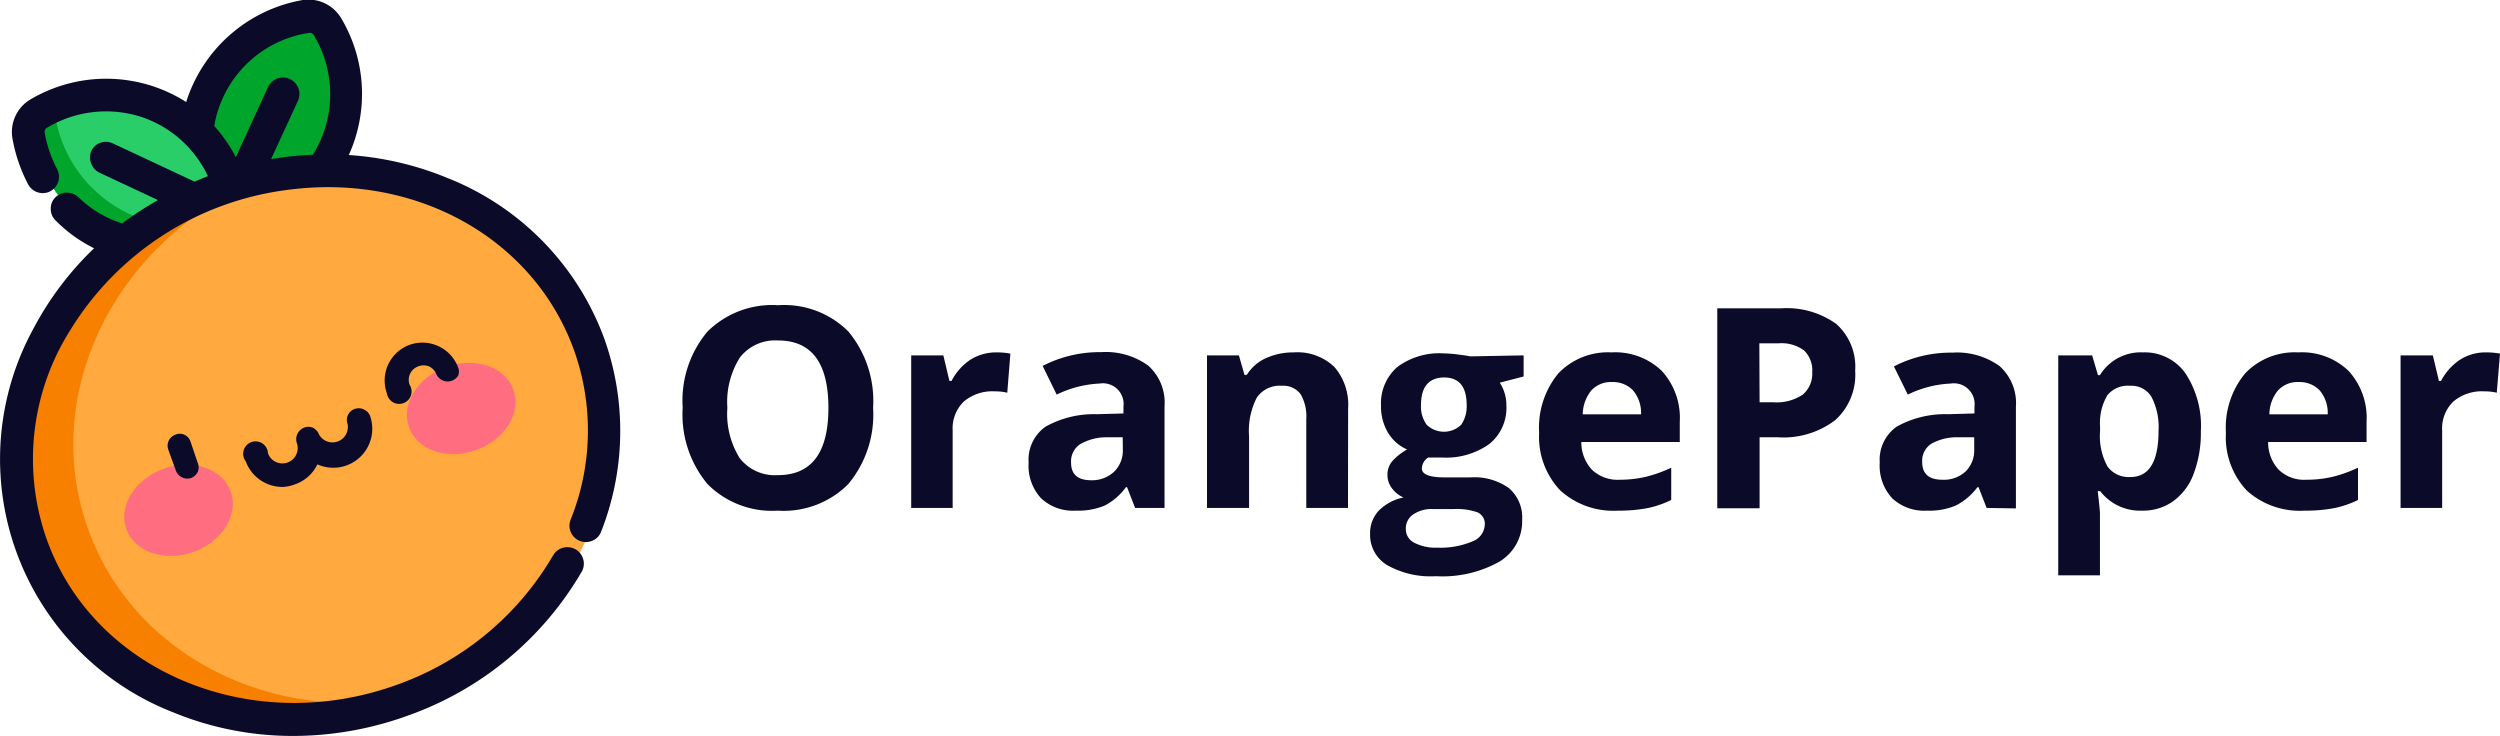 <svg xmlns="http://www.w3.org/2000/svg" width="201.41" height="59.29" viewBox="0 0 201.41 59.29">
  <g id="Capa_2" data-name="Capa 2">
    <g id="Capa_1-2" data-name="Capa 1">
      <g>
        <g>
          <path d="M17.19,7.44a10.59,10.59,0,0,1,7.88-5.9,1.7,1.7,0,0,1,1.77.82,10.63,10.63,0,0,1,.53,9.84,10.71,10.71,0,0,1-9,6A10.7,10.7,0,0,1,17.19,7.44Z" fill="#00a62c"/>
          <path d="M13.41,8.81a10.61,10.61,0,0,0-9.83.52,1.72,1.72,0,0,0-.83,1.77A10.61,10.61,0,0,0,8.66,19a10.7,10.7,0,0,0,10.8-1.14A10.71,10.71,0,0,0,13.41,8.81Z" fill="#29ce69"/>
          <path d="M10.35,17.2A10.61,10.61,0,0,1,4.44,9.32a1.55,1.55,0,0,1,0-.43c-.29.14-.57.28-.85.44a1.72,1.72,0,0,0-.83,1.77A10.61,10.61,0,0,0,8.66,19a10.7,10.7,0,0,0,10.8-1.14c0-.25-.05-.5-.08-.74a10.53,10.53,0,0,1-9,.1Z" fill="#00a62c"/>
          <ellipse cx="25.43" cy="36.05" rx="23.88" ry="21.85" transform="translate(-10.77 10.83) rotate(-19.94)" fill="#ffa93f"/>
          <path d="M7.12,42.69C3.23,32,9,19.94,20.08,14.85c-.7.19-1.4.4-2.1.66C5.59,20-1.13,32.84,3,44.19s17.5,16.89,29.89,12.4q1-.39,2-.84C23.14,58.94,11,53.4,7.12,42.69Z" fill="#f88000"/>
          <g>
            <ellipse cx="14.39" cy="41.11" rx="4.47" ry="3.56" transform="translate(-13.09 7.32) rotate(-19.82)" fill="#ff6e80"/>
            <ellipse cx="37.16" cy="32.91" rx="4.47" ry="3.56" transform="translate(-8.96 14.55) rotate(-19.82)" fill="#ff6e80"/>
          </g>
        </g>
        <g>
          <path d="M15.34,35.55a.94.94,0,0,0-.49-.53.9.9,0,0,0-.72,0,.94.94,0,0,0-.57,1.21l.62,1.71a1,1,0,0,0,.89.62,1.26,1.26,0,0,0,.33-.05,1,1,0,0,0,.53-.49.93.93,0,0,0,0-.73Z" fill="#0b0b29"/>
          <path d="M36.91,29.61A3.07,3.07,0,0,0,33,27.78a3.06,3.06,0,0,0-1.83,3.91A1,1,0,1,0,33,31a1.15,1.15,0,0,1,.69-1.48,1.17,1.17,0,0,1,.88,0,1.21,1.21,0,0,1,.6.66,1,1,0,0,0,1.75.07A.9.9,0,0,0,36.91,29.61Z" fill="#0b0b29"/>
          <path d="M28.59,32.94A.94.94,0,0,0,28,34.15,1.24,1.24,0,0,1,25.7,35a1,1,0,0,0-.49-.54.93.93,0,0,0-.73,0,1,1,0,0,0-.57,1.22,1.23,1.23,0,1,1-2.32.84,1,1,0,1,0-1.79.65,3.15,3.15,0,0,0,3,2.06A3.28,3.28,0,0,0,23.82,39a3.11,3.11,0,0,0,1.75-1.59,3.14,3.14,0,0,0,4.24-3.92A1,1,0,0,0,28.59,32.94Z" fill="#0b0b29"/>
        </g>
        <path d="M48.68,27.27A22.12,22.12,0,0,0,36.1,14.36a25.15,25.15,0,0,0-8-1.87,11.91,11.91,0,0,0-.6-11A3.07,3.07,0,0,0,24.4,0,12,12,0,0,0,15,8.22,12,12,0,0,0,2.47,8,3.05,3.05,0,0,0,1,11.14a12.7,12.7,0,0,0,1.27,3.72,1.34,1.34,0,0,0,.78.64,1.31,1.31,0,0,0,1-.09,1.33,1.33,0,0,0,.55-1.79,10,10,0,0,1-1-2.93.38.38,0,0,1,.19-.4,9.26,9.26,0,0,1,7.69-.84,9.14,9.14,0,0,1,5.27,4.74l-1.08.44L9.09,11.55a1.34,1.34,0,0,0-1-.05,1.3,1.3,0,0,0-.74.68,1.34,1.34,0,0,0,0,1,1.3,1.3,0,0,0,.68.74l4.7,2.2A27,27,0,0,0,9.84,18a9,9,0,0,1-3.51-2.1,1.33,1.33,0,0,0-1.87,0,1.27,1.27,0,0,0-.37.94,1.25,1.25,0,0,0,.4.93A11.43,11.43,0,0,0,7.58,20a25.34,25.34,0,0,0-4.91,6.52A21.89,21.89,0,0,0,13.88,57.36a25.28,25.28,0,0,0,9.76,1.93,27.12,27.12,0,0,0,9.25-1.65A26.39,26.39,0,0,0,46.9,46a1.33,1.33,0,0,0-2.31-1.31A23.76,23.76,0,0,1,32,55.16c-11.7,4.24-24.34-1-28.2-11.61a19.44,19.44,0,0,1,1.89-17A24.08,24.08,0,0,1,23,15.32c10.4-1.46,19.95,3.82,23.23,12.85a19.22,19.22,0,0,1-.26,13.7,1.32,1.32,0,0,0,1.76,1.69,1.26,1.26,0,0,0,.7-.73A22.14,22.14,0,0,0,48.68,27.27ZM24,8.13a1.33,1.33,0,0,0-.64-1.76,1.24,1.24,0,0,0-.56-.13,1.42,1.42,0,0,0-.45.08A1.34,1.34,0,0,0,21.6,7L19,12.66a11.84,11.84,0,0,0-1.74-2.51,9.12,9.12,0,0,1,7.64-7.5.38.38,0,0,1,.39.19,9.24,9.24,0,0,1-.08,9.62,27.53,27.53,0,0,0-3.37.36Z" fill="#0b0b29"/>
        <g>
          <path d="M70.34,32.86a8.74,8.74,0,0,1-2,6.14,7.34,7.34,0,0,1-5.68,2.14A7.33,7.33,0,0,1,57,39a8.76,8.76,0,0,1-2-6.16,8.64,8.64,0,0,1,2-6.13,7.4,7.4,0,0,1,5.69-2.12,7.3,7.3,0,0,1,5.67,2.13A8.76,8.76,0,0,1,70.34,32.86Zm-11.74,0a6.73,6.73,0,0,0,1,4.06,3.6,3.6,0,0,0,3.06,1.36c2.72,0,4.08-1.8,4.08-5.42s-1.35-5.43-4.06-5.43a3.6,3.6,0,0,0-3.07,1.37A6.73,6.73,0,0,0,58.6,32.86Z" fill="#0b0b29"/>
          <path d="M80.27,28.39a5.76,5.76,0,0,1,1.13.1l-.25,3.15a4,4,0,0,0-1-.11,3.55,3.55,0,0,0-2.5.82,3,3,0,0,0-.9,2.31v6.26H73.41V28.63H76l.49,2.06h.17A4.55,4.55,0,0,1,78.15,29,3.85,3.85,0,0,1,80.27,28.39Z" fill="#0b0b29"/>
          <path d="M91.45,40.92l-.65-1.67h-.09A4.94,4.94,0,0,1,89,40.73a5.58,5.58,0,0,1-2.34.41,3.76,3.76,0,0,1-2.79-1,3.86,3.86,0,0,1-1-2.88,3.25,3.25,0,0,1,1.37-2.89,8,8,0,0,1,4.13-1l2.14-.06v-.54a1.67,1.67,0,0,0-1.92-1.87,8.79,8.79,0,0,0-3.46.89L84,29.48a10,10,0,0,1,4.71-1.11,5.84,5.84,0,0,1,3.79,1.08,4,4,0,0,1,1.32,3.28v8.19Zm-1-5.69-1.3,0A4.19,4.19,0,0,0,87,35.8a1.66,1.66,0,0,0-.71,1.47c0,.95.54,1.42,1.62,1.42A2.58,2.58,0,0,0,89.76,38a2.38,2.38,0,0,0,.7-1.78Z" fill="#0b0b29"/>
          <path d="M108.6,40.92h-3.36V33.74a3.51,3.51,0,0,0-.47-2,1.74,1.74,0,0,0-1.51-.66,2.24,2.24,0,0,0-2,.94,5.83,5.83,0,0,0-.63,3.12v5.78H97.24V28.63h2.57l.45,1.57h.19A3.49,3.49,0,0,1,102,28.85a5.34,5.34,0,0,1,2.24-.46,4.3,4.3,0,0,1,3.26,1.17,4.64,4.64,0,0,1,1.11,3.34Z" fill="#0b0b29"/>
          <path d="M122.75,28.63v1.7l-1.92.5a3.35,3.35,0,0,1,.53,1.84A3.74,3.74,0,0,1,120,35.76a6,6,0,0,1-3.84,1.1l-.6,0-.5,0a1.1,1.1,0,0,0-.51.88c0,.48.61.72,1.84.72h2.09a4.78,4.78,0,0,1,3.09.87,3.1,3.1,0,0,1,1.06,2.55,3.79,3.79,0,0,1-1.8,3.35,9.38,9.38,0,0,1-5.16,1.19,7.1,7.1,0,0,1-3.93-.9,2.84,2.84,0,0,1-1.36-2.51,2.64,2.64,0,0,1,.69-1.86,3.9,3.9,0,0,1,2-1.07,2.31,2.31,0,0,1-.91-.72,1.74,1.74,0,0,1-.38-1.06,1.67,1.67,0,0,1,.41-1.17,4.72,4.72,0,0,1,1.17-.92,3.36,3.36,0,0,1-1.53-1.34,4.1,4.1,0,0,1-.57-2.18,3.88,3.88,0,0,1,1.31-3.12,5.67,5.67,0,0,1,3.74-1.1,10.4,10.4,0,0,1,1.23.1c.47.06.77.11.9.14Zm-9.49,14a1.21,1.21,0,0,0,.67,1.09,3.67,3.67,0,0,0,1.86.4,6.61,6.61,0,0,0,2.83-.5,1.51,1.51,0,0,0,1-1.35,1,1,0,0,0-.6-1,5.13,5.13,0,0,0-1.87-.26h-1.74a2.65,2.65,0,0,0-1.55.43A1.36,1.36,0,0,0,113.26,42.66Zm1.22-10a2.49,2.49,0,0,0,.46,1.59,2,2,0,0,0,2.78,0,2.61,2.61,0,0,0,.44-1.59q0-2.22-1.83-2.22C115.1,30.43,114.48,31.17,114.48,32.65Z" fill="#0b0b29"/>
          <path d="M130.34,41.14a6.36,6.36,0,0,1-4.64-1.63A6.26,6.26,0,0,1,124,34.86a6.84,6.84,0,0,1,1.55-4.78,5.51,5.51,0,0,1,4.27-1.69,5.42,5.42,0,0,1,4.06,1.49,5.61,5.61,0,0,1,1.45,4.1v1.63h-7.93a3.23,3.23,0,0,0,.85,2.23,3,3,0,0,0,2.22.81,9.45,9.45,0,0,0,2.1-.23,10.8,10.8,0,0,0,2.07-.74v2.6a8,8,0,0,1-1.88.65A12.21,12.21,0,0,1,130.34,41.14Zm-.47-10.36a2.13,2.13,0,0,0-1.67.68,3.15,3.15,0,0,0-.69,1.92h4.7a2.81,2.81,0,0,0-.64-1.92A2.22,2.22,0,0,0,129.87,30.78Z" fill="#0b0b29"/>
          <path d="M149.46,29.86a4.92,4.92,0,0,1-1.62,4,6.91,6.91,0,0,1-4.61,1.37h-1.47v5.72h-3.41V24.84h5.14a6.84,6.84,0,0,1,4.45,1.26A4.61,4.61,0,0,1,149.46,29.86Zm-7.7,2.55h1.12a3.78,3.78,0,0,0,2.36-.62A2.19,2.19,0,0,0,146,30a2.22,2.22,0,0,0-.66-1.77,3.06,3.06,0,0,0-2.05-.57h-1.55Z" fill="#0b0b29"/>
          <path d="M160.05,40.92l-.65-1.67h-.09a5,5,0,0,1-1.75,1.48,5.5,5.5,0,0,1-2.33.41,3.76,3.76,0,0,1-2.79-1,3.86,3.86,0,0,1-1-2.88,3.25,3.25,0,0,1,1.37-2.89,8,8,0,0,1,4.13-1l2.13-.06v-.54a1.67,1.67,0,0,0-1.91-1.87,8.75,8.75,0,0,0-3.46.89l-1.12-2.27a10,10,0,0,1,4.71-1.11,5.87,5.87,0,0,1,3.8,1.08,4,4,0,0,1,1.32,3.28v8.19Zm-1-5.69-1.29,0a4.19,4.19,0,0,0-2.18.53,1.64,1.64,0,0,0-.72,1.47c0,.95.55,1.42,1.63,1.42a2.58,2.58,0,0,0,1.87-.67,2.37,2.37,0,0,0,.69-1.78Z" fill="#0b0b29"/>
          <path d="M172.6,41.14a4.07,4.07,0,0,1-3.4-1.57H169c.12,1,.18,1.62.18,1.78v5h-3.36V28.63h2.73l.47,1.59h.16a3.86,3.86,0,0,1,3.48-1.83,4,4,0,0,1,3.41,1.69,7.71,7.71,0,0,1,1.24,4.67,9.27,9.27,0,0,1-.58,3.42,4.74,4.74,0,0,1-1.65,2.21A4.16,4.16,0,0,1,172.6,41.14Zm-1-10.06a2.12,2.12,0,0,0-1.82.76,4.37,4.37,0,0,0-.59,2.53v.36a5.11,5.11,0,0,0,.59,2.84,2.1,2.1,0,0,0,1.86.86c1.5,0,2.26-1.24,2.26-3.72a5.28,5.28,0,0,0-.56-2.72A1.88,1.88,0,0,0,171.61,31.08Z" fill="#0b0b29"/>
          <path d="M185.66,41.14A6.36,6.36,0,0,1,181,39.51a6.26,6.26,0,0,1-1.67-4.65,6.84,6.84,0,0,1,1.55-4.78,5.51,5.51,0,0,1,4.27-1.69,5.42,5.42,0,0,1,4.06,1.49,5.61,5.61,0,0,1,1.45,4.1v1.63h-7.93a3.23,3.23,0,0,0,.85,2.23,2.94,2.94,0,0,0,2.22.81,9.45,9.45,0,0,0,2.1-.23,10.8,10.8,0,0,0,2.07-.74v2.6a8,8,0,0,1-1.88.65A12.21,12.21,0,0,1,185.66,41.14Zm-.47-10.36a2.13,2.13,0,0,0-1.67.68,3.09,3.09,0,0,0-.69,1.92h4.7a2.81,2.81,0,0,0-.64-1.92A2.22,2.22,0,0,0,185.19,30.78Z" fill="#0b0b29"/>
          <path d="M200.27,28.39a5.87,5.87,0,0,1,1.14.1l-.26,3.15a4,4,0,0,0-1-.11,3.55,3.55,0,0,0-2.5.82,3,3,0,0,0-.9,2.31v6.26h-3.35V28.63H196l.49,2.06h.17A4.58,4.58,0,0,1,198.16,29,3.79,3.79,0,0,1,200.27,28.39Z" fill="#0b0b29"/>
        </g>
      </g>
    </g>
  </g>
</svg>
